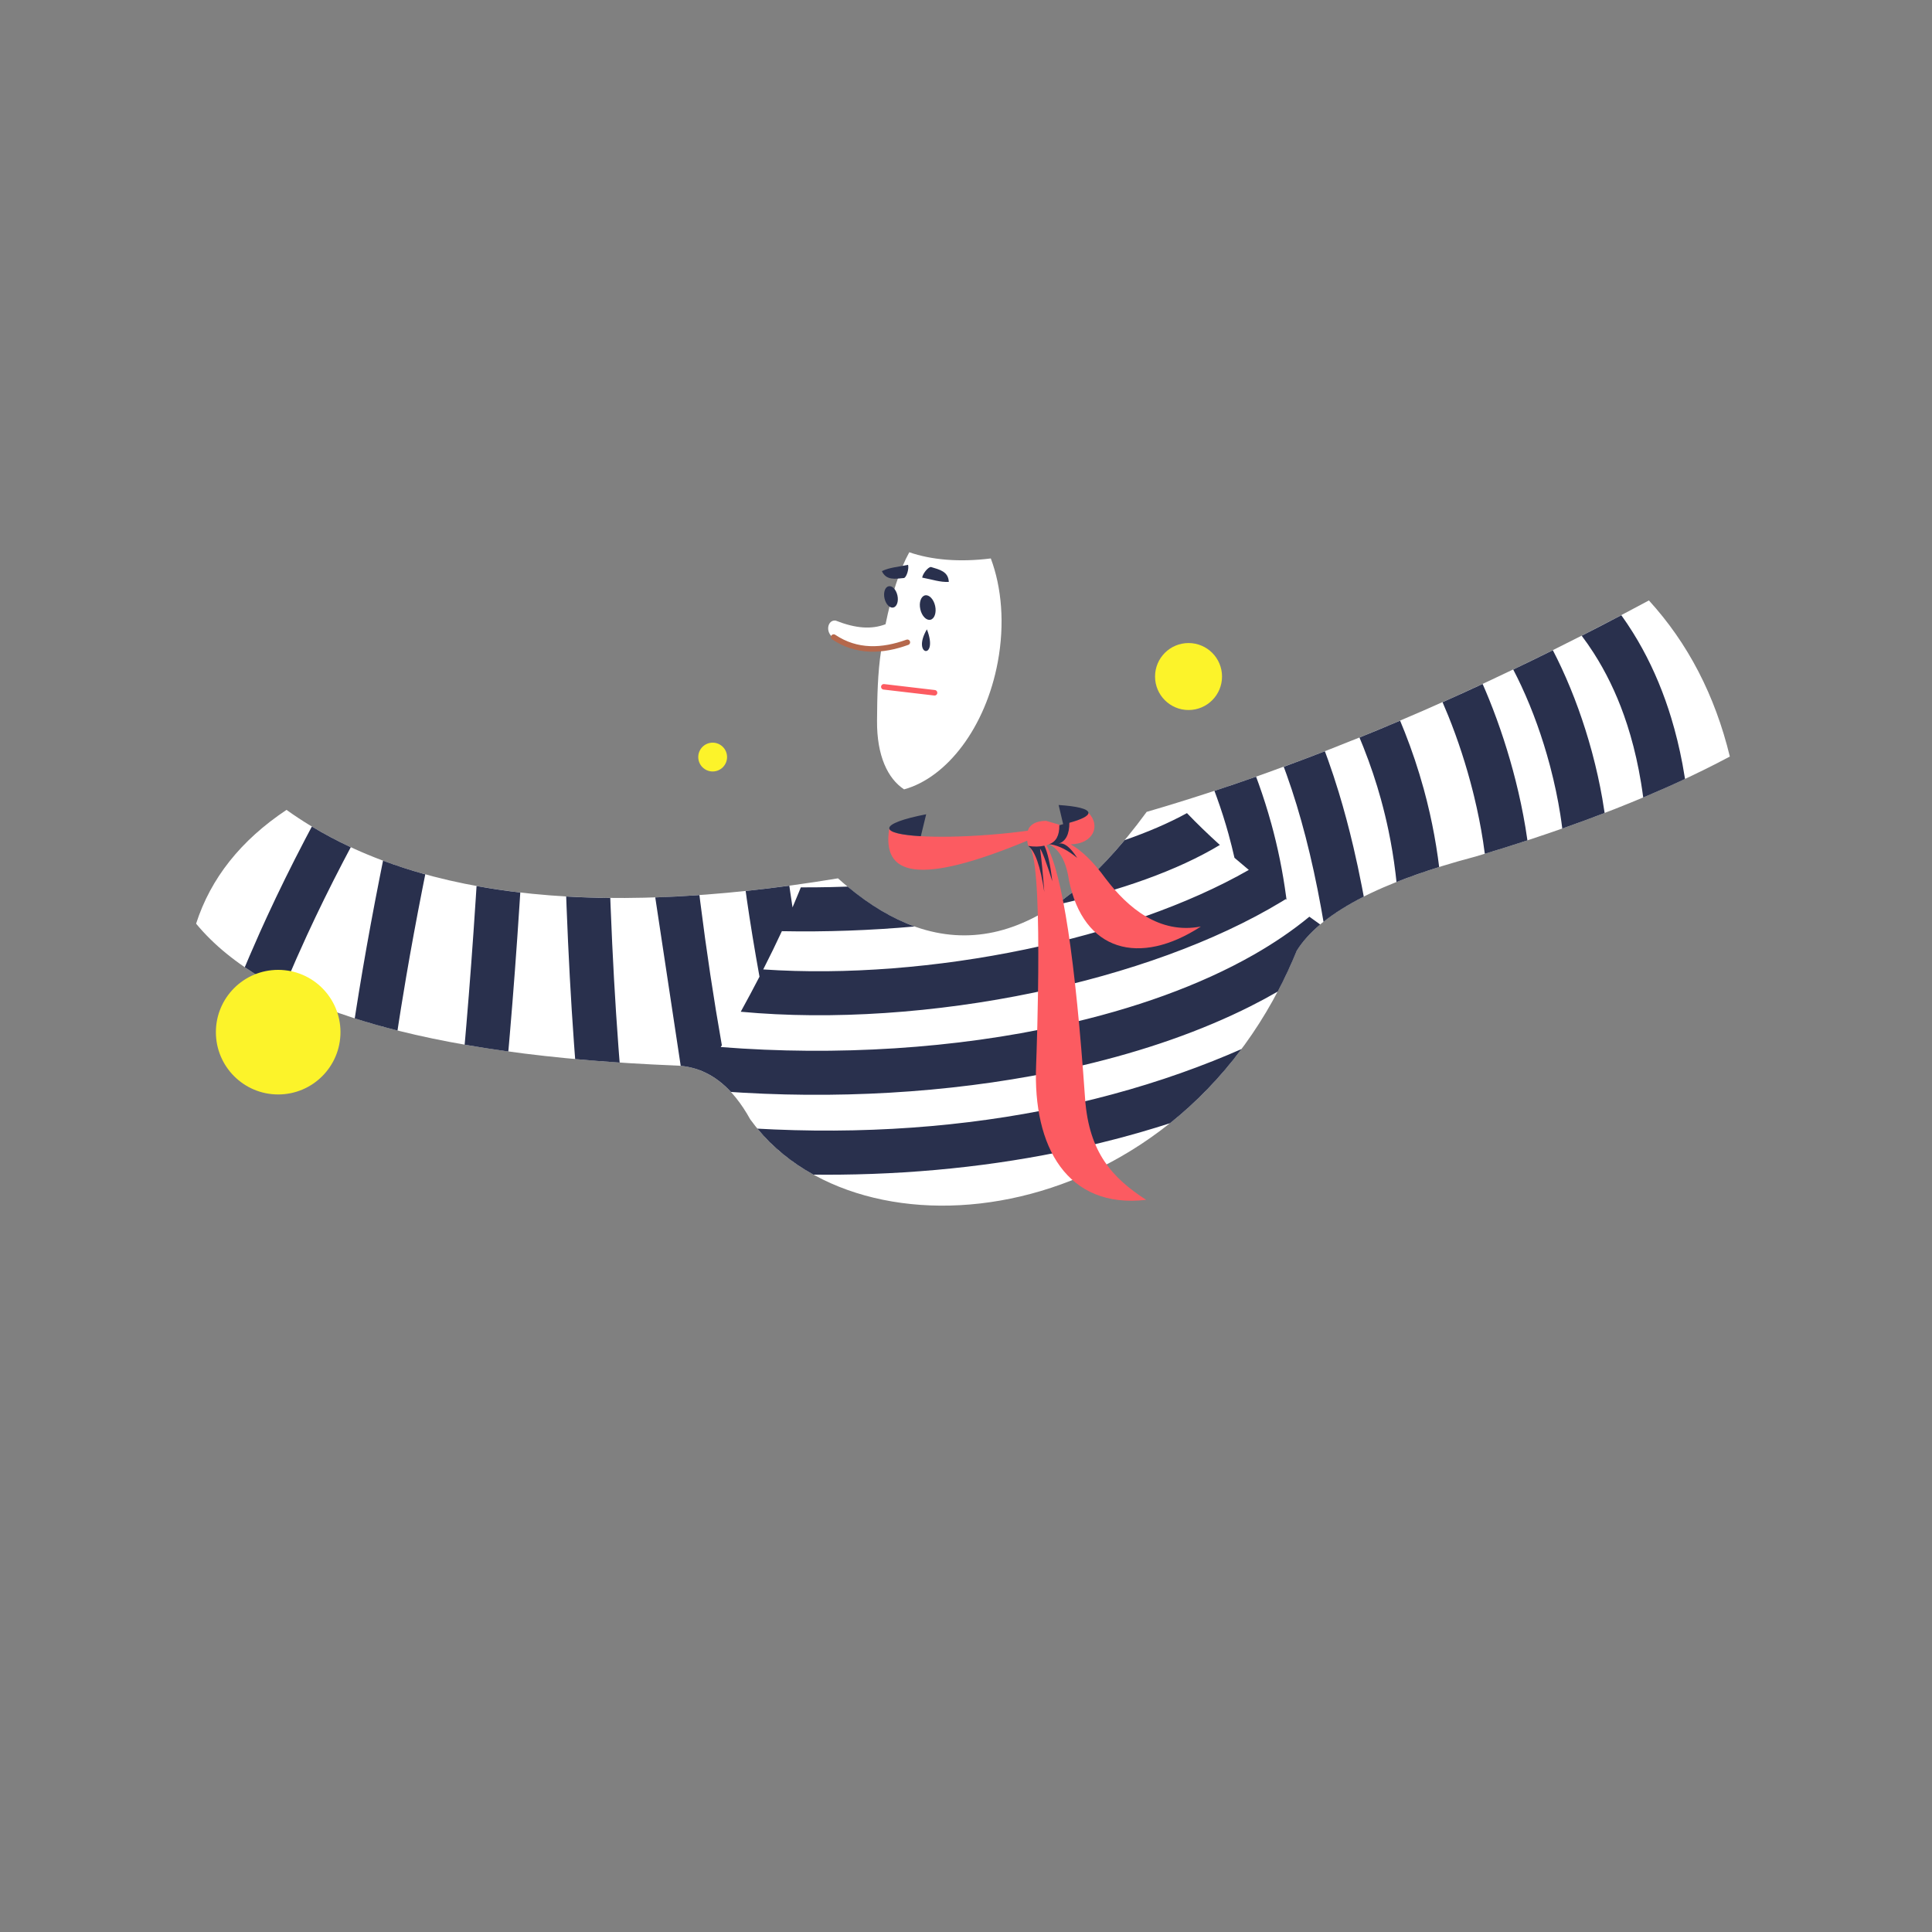 <svg xmlns="http://www.w3.org/2000/svg" shape-rendering="geometricPrecision" image-rendering="optimizeQuality"
     fill-rule="evenodd" clip-rule="evenodd" viewBox="0 0 700 700">
    <rect x="0" y="0" width="700" height="700" fill="#808080" stroke="none"/>
    <g fill="#fff">
        <path d="m329.45 200.09c7.948 2.768 18.17 3.683 29.539 2.244 3.951 10.524 5.094 23.739 2.526 37.53-4.414 23.703-18.438 41.876-33.944 46.14-5.932-3.893-9.896-12.194-9.804-24.861.063-8.673.21-17.206 1.503-25.629-5.466.624-11.181-1.142-17.334-4.455-3.087-2.059-2.05-6.583.835-6.208 7.251 2.846 12.917 3.285 18.08 1.319 2.179-10.585 5.091-19.725 8.603-26.08"/>
        <path d="m302.06 230.82c8.412 5.647 17.676 5.155 26.691 1.894l-26.691-1.894"/>
    </g>
    <path fill="none" stroke="#b5684c" stroke-width="2" stroke-linecap="round" stroke-linejoin="round"
          stroke-miterlimit="22.926" d="m302.06 230.82c8.412 5.647 17.676 5.155 26.691 1.894"/>
    <g fill="#29304d">
        <path d="m323.66 220.12c-1.296.284-2.724-1.211-3.19-3.34-.467-2.128.204-4.083 1.5-4.367 1.295-.285 2.724 1.21 3.191 3.339.466 2.128-.205 4.084-1.501 4.368"/>
        <path d="m337.1 224.55c-1.486.326-3.124-1.389-3.66-3.83-.535-2.441.236-4.685 1.722-5.01 1.486-.325 3.124 1.389 3.659 3.831.536 2.441-.235 4.684-1.721 5.01"/>
        <path d="m329.01 204.65c-3.729.803-6.575.891-9.494 2.276 1.605 3.405 4.724 2.836 8.097 2.495.957-.54 1.773-3.405 1.397-4.771"/>
        <path d="m334.13 209.28c3.751.695 6.411 1.709 9.638 1.554-.17-3.76-3.268-4.435-6.512-5.419-1.092.129-2.947 2.46-3.126 3.865"/>
    </g>
    <path fill="none" stroke="#fc5b61" stroke-width="2" stroke-linecap="round" stroke-linejoin="round"
          stroke-miterlimit="22.926" d="m320.23 248.85l18.375 2.156"/>
    <path fill="#29304d" d="m335.83 228.02c-5.685 9.674 4.386 11.255 0 0"/>
    <path fill="#fff"
          d="m103.82 293.44c43.736 31.33 110.34 39.596 199.8 24.801 37.94 34.05 75.22 26.01 111.84-24.08 57.7-16.826 118.36-42.36 181.97-76.61 14.165 15.524 23.94 34.377 29.324 56.56-24.859 13.265-55.54 25.335-92.06 36.21-34.749 9.174-56.37 20.549-64.875 34.12-41.631 101.89-159.01 115.14-198 61.12-6.256-11.312-14.8-19.13-27-19.5-90.56-3.632-148.48-20.765-173.77-51.4 5.306-16.479 16.23-30.22 32.769-41.23"/>
    <path fill="#29304d"
          d="m407.49 304.39c-8.39 10.06-16.814 17.915-25.27 23.578 23.526-5.228 44.41-12.568 59.757-21.821-4.329-3.921-8.303-7.767-11.92-11.538-6.552 3.593-14.156 6.859-22.563 9.781m-17.11 95.27c-33.992 7.848-70.955 11.223-109.82 9.571-2.045-.087-4.096-.188-6.151-.303 5.577 6.752 12.463 12.324 20.303 16.667 3.214.034 6.414.035 9.6.003 31.412-.32 61.48-3.875 89.63-10.376 6.73-1.554 13.352-3.276 19.858-5.164 3.401-.986 6.769-2.02 10.11-3.094 9.373-7.49 18.13-16.431 25.919-26.874-3.403 1.498-6.854 2.942-10.35 4.333-15.511 6.169-31.922 11.272-49.09 15.237m-279.16-60.818c4.02-8.718 8.355-17.544 13.01-26.478.936-1.798 1.885-3.601 2.847-5.408-4.909-2.282-9.608-4.776-14.1-7.481-.833 1.564-1.656 3.124-2.47 4.68-4.95 9.466-9.545 18.799-13.787 27.999-.891 1.932-1.767 3.86-2.628 5.782-1.272 2.844-2.512 5.677-3.719 8.5-.574 1.343-1.14 2.683-1.699 4.02 4.222 2.88 8.857 5.589 13.906 8.127.515-1.246 1.038-2.495 1.567-3.746 1.055-2.495 2.138-5 3.248-7.52 1.241-2.811 2.515-5.637 3.824-8.476m26.358-21.04c-2.279 11.526-4.335 22.655-6.168 33.387-.457 2.674-.9 5.324-1.329 7.949-.37 2.262-.73 4.507-1.08 6.733-.163 1.04-.324 2.077-.483 3.109 4.913 1.571 10.08 3.037 15.492 4.4.13-.858.262-1.72.395-2.585.298-1.926.603-3.867.917-5.822.585-3.65 1.198-7.349 1.838-11.1 1.743-10.204 3.691-20.778 5.846-31.722.349-1.779.705-3.567 1.066-5.365-5.286-1.463-10.387-3.113-15.302-4.95-.404 1.999-.801 3.987-1.192 5.963m34.777 7.829c-1.042 16.09-2.181 31.417-3.418 45.966-.135 1.592-.272 3.175-.409 4.748-.064.725-.127 1.448-.191 2.169 5.1.892 10.375 1.713 15.824 2.462.064-.714.127-1.43.19-2.147.119-1.358.237-2.724.354-4.096 1.281-14.973 2.46-30.788 3.538-47.44.084-1.298.167-2.602.25-3.911-5.431-.634-10.713-1.419-15.844-2.356-.097 1.543-.195 3.08-.294 4.609m32.891 2.517c.68 17.721 1.578 34.29 2.694 49.719.079 1.104.16 2.202.242 3.295.065.857.13 1.711.196 2.562 5.237.479 10.609.903 16.12 1.271-.081-1.021-.163-2.048-.242-3.079-.071-.911-.14-1.826-.209-2.746-1.18-15.746-2.126-32.719-2.836-50.92-.038-.962-.075-1.928-.111-2.898-5.449-.053-10.774-.23-15.975-.533.041 1.114.082 2.224.125 3.329m41.36 58.03c3.207.297 6.151 1.127 8.859 2.409l.056.027.13.062c3.414 1.65 6.451 4.02 9.166 6.96 1.491.101 2.984.194 4.476.28 40.588 2.333 81.71-.743 118.49-8.899 22.651-5.02 43.704-11.996 62.05-20.846 1.02-.492 2.032-.99 3.035-1.493.005-.003.001-.005.015-.008 3.455-1.735 6.808-3.538 10.05-5.41 2.48-4.713 4.785-9.651 6.896-14.817 2.06-3.29 4.891-6.45 8.492-9.482-1.304-.928-2.591-1.853-3.862-2.774-.002-.002-.004-.003-.006-.005-.022-.015-.043-.031-.065-.047-5.994 4.952-12.744 9.543-20.14 13.766-19.488 11.125-43.46 19.691-69.901 25.554-38.08 8.447-81.12 11.216-123.21 7.912l.382-.66c-2.975-16.846-5.582-34.16-7.82-51.948-.103-.817-.205-1.634-.306-2.453-5.438.386-10.772.666-16 .841l9.223 61.03m23.865-60.929c1.293 8.992 2.853 18.532 4.679 28.62-2.129 4.115-4.392 8.35-6.789 12.704 33.2 3.108 70.896.42 106.32-6.956 33.685-7.01 65.5-18.315 89.69-32.962.483-.293.963-.587 1.44-.882l.291.221c-.053-.419-.108-.839-.164-1.258-1.2-8.956-2.998-17.785-5.396-26.487l-.008.002c-1.331-4.827-2.845-9.609-4.543-14.345-.3-.836-.605-1.669-.915-2.501-5.05 1.777-10.08 3.49-15.09 5.139.284.758.564 1.516.839 2.276 1.629 4.508 3.076 9.06 4.341 13.647v.031c.757 2.748 1.449 5.513 2.076 8.295 1.686 1.456 3.42 2.921 5.201 4.397-22.08 12.622-50.646 22.479-81.01 28.802-31.62 6.584-65.01 9.286-94.93 7.249 2.438-4.784 4.69-9.402 6.756-13.856 15.841.31 32.11-.275 48.11-1.704-8.06-2.883-16.15-7.7-24.279-14.449-2.01.073-4.02.132-6.03.177-3.658.081-7.307.116-10.939.103-.197.497-.398.997-.6 1.5-.76 1.882-1.56 3.8-2.399 5.753-.279-1.808-.546-3.588-.801-5.341-.123-.845-.243-1.683-.361-2.515-5.362.726-10.636 1.364-15.822 1.913.113.804.228 1.613.345 2.427m195.61-44.716c1.283 3.578 2.51 7.29 3.681 11.137 2.278 7.481 4.346 15.48 6.203 23.999.934 4.288 1.816 8.708 2.644 13.259 0.0.009.003.019.005.028.302 1.661.597 3.34.884 5.04 3.996-3.185 8.858-6.226 14.587-9.121-.207-1.124-.419-2.24-.634-3.349-.019-.102-.039-.204-.059-.305-.951-4.892-1.967-9.645-3.048-14.259-1.629-6.952-3.406-13.59-5.332-19.912-1.227-4.03-2.515-7.929-3.862-11.698-.381-1.063-.765-2.116-1.156-3.159-4.99 1.935-9.96 3.808-14.91 5.621.336.899.668 1.807.997 2.724m27.904-9.749c2.48 6.254 4.604 12.589 6.371 19v.031c1.012 3.673 1.907 7.377 2.687 11.11 1.054 5.05 1.895 10.156 2.523 15.318.007.056.014.113.021.17.126 1.049.245 2.101.354 3.156 4.734-1.882 9.885-3.694 15.454-5.436-.143-1.157-.296-2.312-.458-3.464-.007-.048-.014-.096-.02-.144-.755-5.323-1.723-10.602-2.902-15.835-.689-3.057-1.45-6.099-2.284-9.125l-.008.002c-1.89-6.855-4.15-13.618-6.78-20.29-.55-1.394-1.116-2.784-1.698-4.17-4.924 2.093-9.829 4.129-14.715 6.108.498 1.185.983 2.373 1.455 3.564m30.676-11.521c3.579 8.843 6.588 18.15 8.913 27.35.157.621.31 1.241.461 1.859 1.359 5.588 2.458 11.09 3.271 16.388.006.039.012.077.018.115.225 1.475.429 2.933.609 4.372 5.272-1.595 10.42-3.216 15.444-4.862-.219-1.564-.462-3.141-.726-4.73-.008-.046-.016-.092-.023-.138-.923-5.52-2.115-11.181-3.552-16.869-0-.003-0-.006-.002-.009-2.49-9.853-5.729-19.856-9.599-29.409-.753-1.858-1.53-3.7-2.33-5.52-4.859 2.257-9.7 4.459-14.523 6.608.699 1.597 1.379 3.213 2.039 4.845m26.471-10.813c4.236 9.08 7.7 18.855 10.303 28.587.079.295.157.59.234.884 1.525 5.814 2.734 11.576 3.61 17.12.009.054.017.107.025.16.265 1.686.498 3.353.7 4.996 5.264-1.849 10.38-3.728 15.348-5.637-.251-1.733-.532-3.483-.842-5.246-.002-.018-.006-.035-.009-.052-.944-5.369-2.158-10.858-3.628-16.355-.077-.286-.154-.573-.232-.86-2.772-10.18-6.432-20.431-10.898-30.04-1.01-2.177-2.064-4.321-3.156-6.423-4.803 2.384-9.588 4.717-14.355 6.998 1 1.916 1.97 3.875 2.9 5.867m37.18 10.59c.851 2.387 1.639 4.828 2.364 7.325 1.58 5.439 2.862 11.141 3.845 17.11.005.03.001.061.016.091.291 1.773.556 3.57.795 5.389 5.236-2.201 10.286-4.44 15.15-6.717-.281-1.798-.586-3.575-.916-5.332-.011-.059-.022-.119-.033-.178-1.088-5.756-2.438-11.288-4.051-16.598-.659-2.17-1.362-4.302-2.109-6.398-3.138-8.801-7.04-16.953-11.713-24.454-1.358-2.181-2.78-4.306-4.267-6.377-4.802 2.528-9.587 5.01-14.355 7.434 1.516 2.01 2.959 4.084 4.33 6.221 4.39 6.844 8.04 14.34 10.943 22.489"/>
    <path fill="#fc5b61"
          d="m322.2 300.13c-2.773 17.18 10.505 20.844 49.965 4.481.076.589.197 1.214.363 1.876 5.75 2.047 3.079 74.07 2.879 79.44-1.237 29.576 11.235 52.1 39.871 48.806-12.183-7.889-20.682-17.07-22.12-36.542-3.537-50.758-8.195-81.39-13.973-91.9.316-.13.616-.267.901-.41 3.817 1.901 6.22 6.244 7.207 13.03 5.267 25.929 25.611 31.24 47.813 16.781-15.03 2.896-26.489-6.78-34.5-17.344-4.399-6.03-8.63-10.17-12.692-12.435 8.242-.11 11.01-6.814 6.438-11.446.113 1.438-3.932 3.064-10.54 4.521l-.035-.187-4.781-1.406c-3.611.058-5.81 1.251-6.599 3.579-4.218.581-8.849 1.083-13.718 1.466-19.925 1.564-36.26.531-36.48-2.308"/>
    <path fill="#29304d"
          d="m383.56 291.67l1.402 5.922.24 1.013c-.408.129-.871.26-1.39.387.052 3.73-1.19 6.03-3.726 6.894.235.025.465.043.689.055 3.02.507 6.196 2.144 9.521 4.912-2.556-4-4.832-5.727-6.827-5.166h-.003c2.694-.765 4.02-3.534 3.982-7.585 4.421-1.209 6.994-2.481 6.904-3.632-.111-1.415-4.225-2.382-10.792-2.801m-5.193 31.465c-1.419-9.315-3.366-14.863-5.84-16.642 2.163.349 4.118.318 5.863-.093 1.208 2.513 2.169 6.81 2.883 12.891-2.191-6.939-3.676-10.877-4.453-11.813.516 3.649 1.032 8.868 1.547 15.657m2.408-17.194l2.691-.253-2.691.253m-47.14-2.964l1.236-5.072.7-2.875c-8.266 1.597-13.502 3.472-13.373 5.106.114 1.461 4.495 2.444 11.437 2.841"/>
    <g fill="#fcf32a">
        <circle cx="100.79" cy="373.97" r="22.571"/>
        <circle cx="258.21" cy="274.3" r="5.219"/>
        <circle cx="430.63" cy="245.12" r="12.134"/>
    </g>
</svg>
